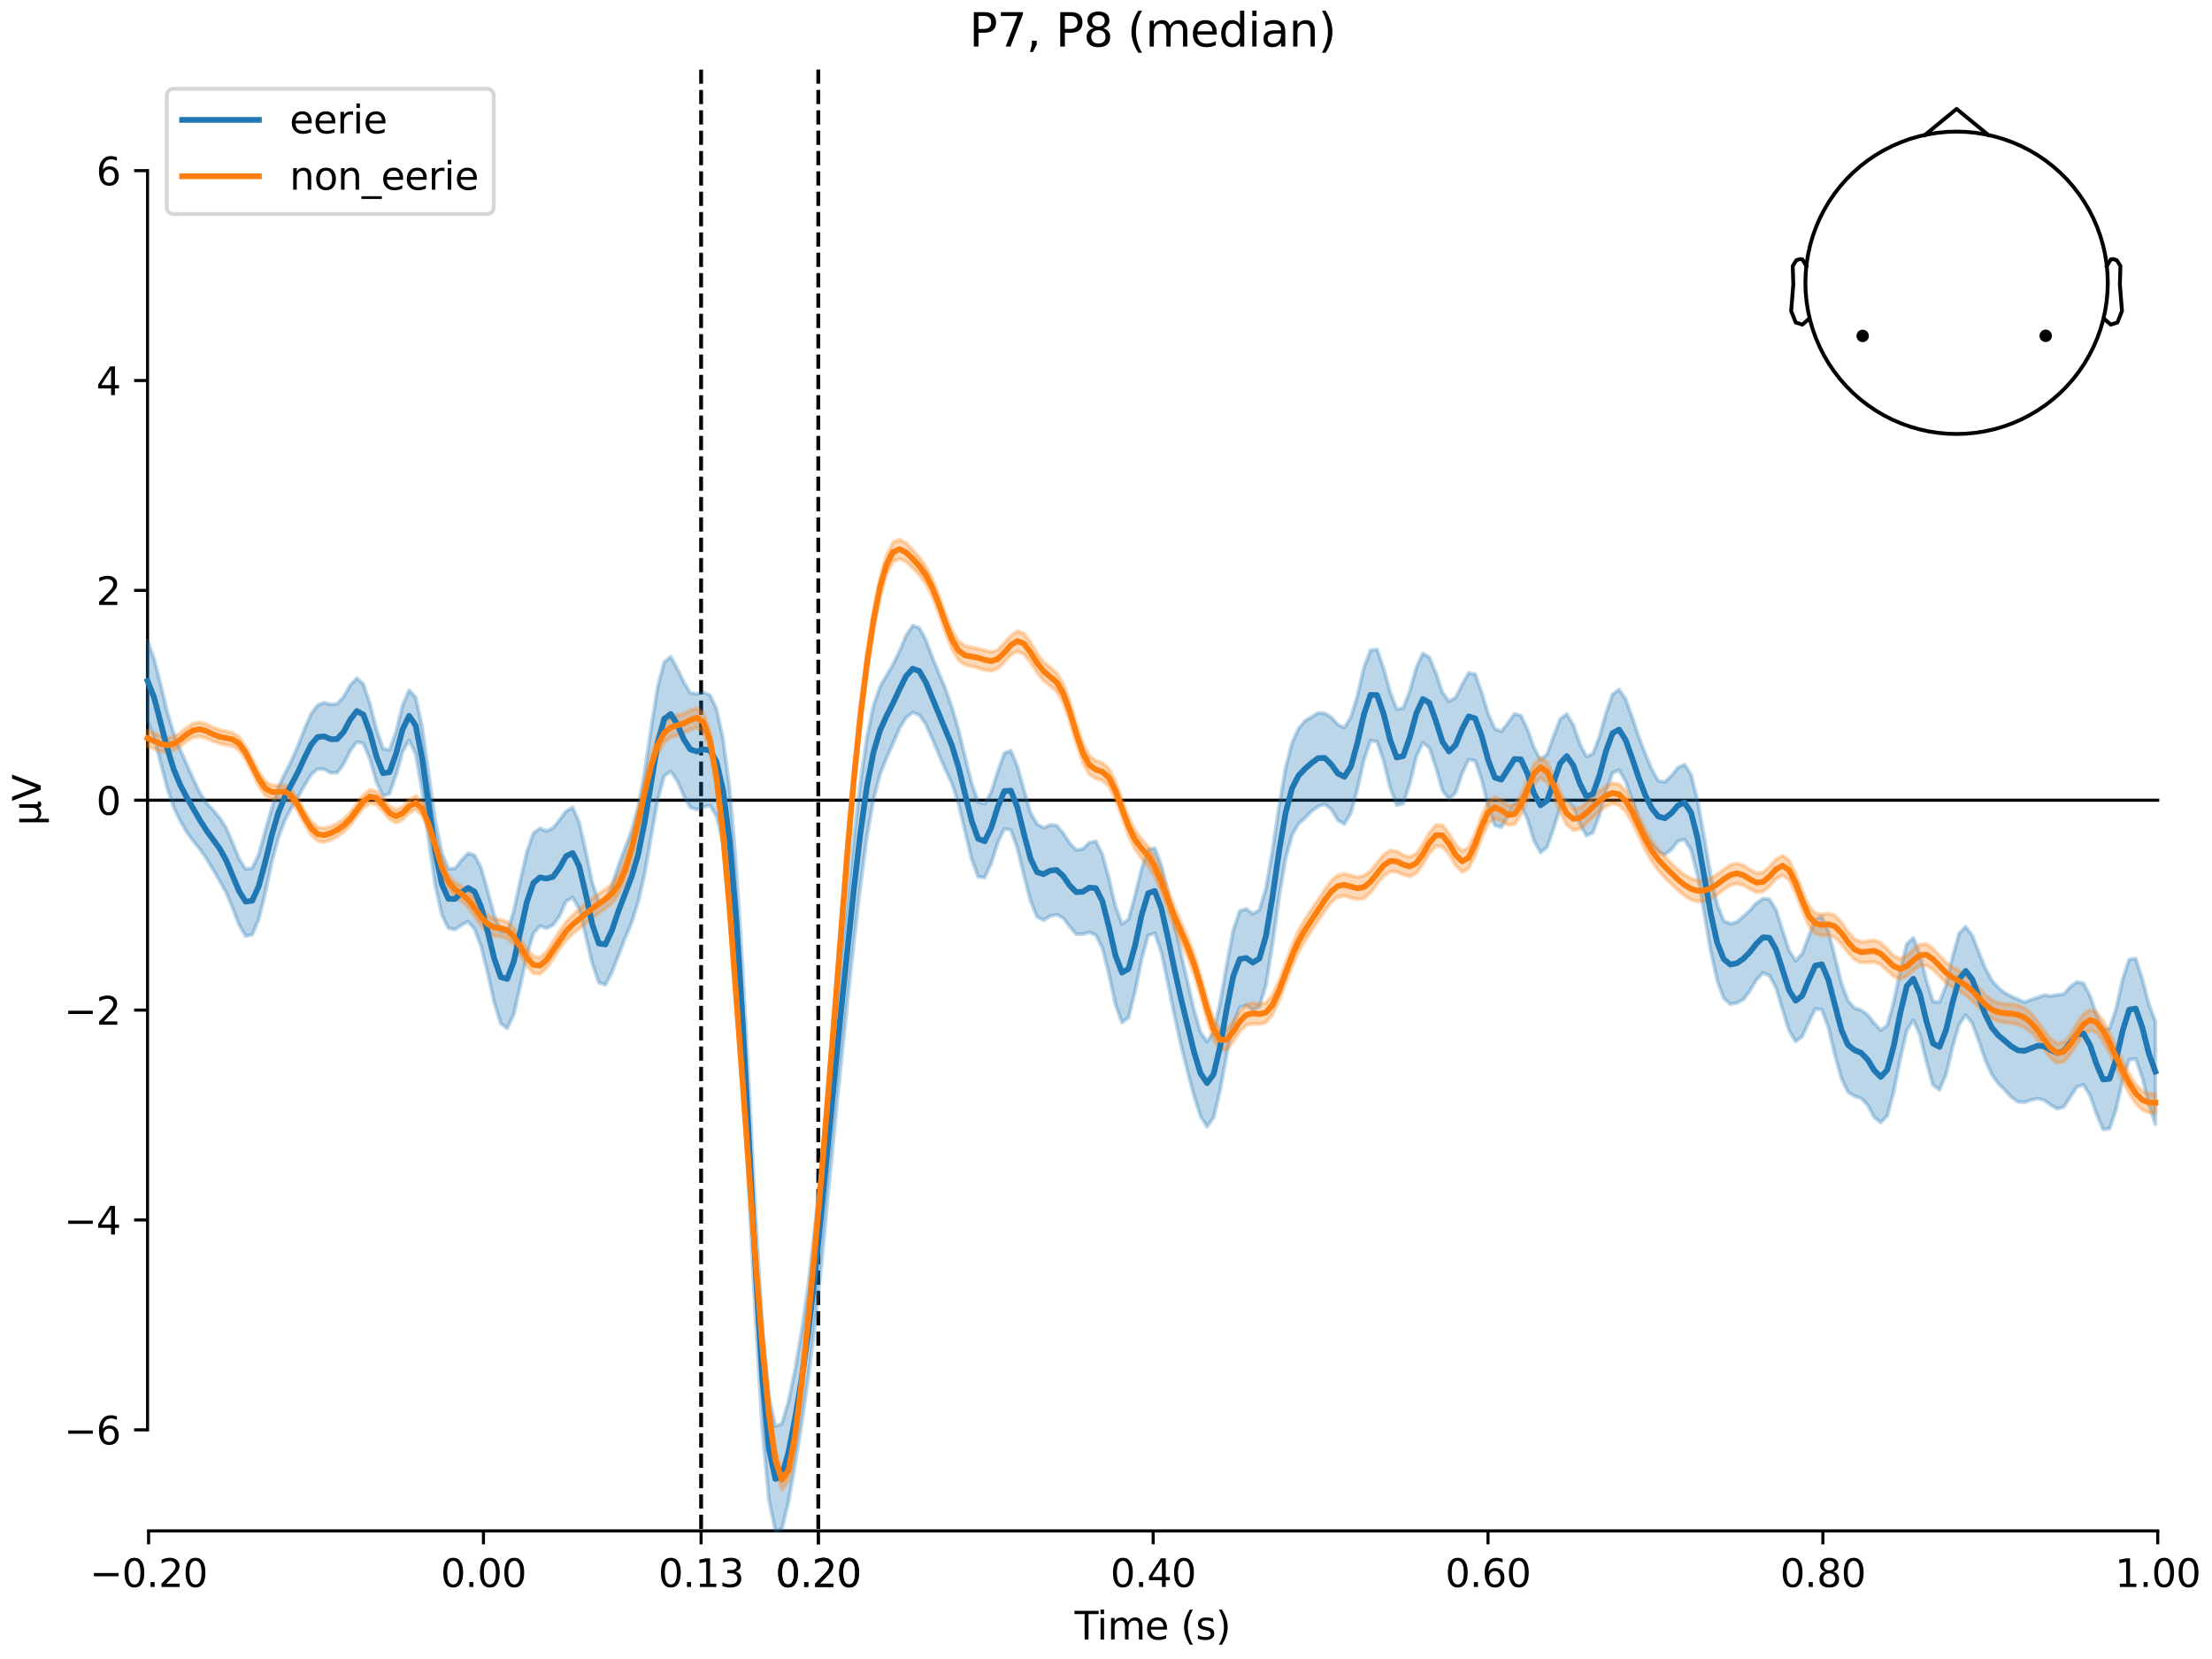 <?xml version="1.0" encoding="utf-8" standalone="no"?>
<!DOCTYPE svg PUBLIC "-//W3C//DTD SVG 1.1//EN"
  "http://www.w3.org/Graphics/SVG/1.1/DTD/svg11.dtd">
<svg xmlns:xlink="http://www.w3.org/1999/xlink" width="576pt" height="432pt" viewBox="0 0 576 432" xmlns="http://www.w3.org/2000/svg" version="1.1">
 <defs>
  <style type="text/css">*{stroke-linejoin: round; stroke-linecap: butt}</style>
 </defs>
 <g id="figure_1">
  <g id="patch_1">
   <path d="M 0 432 
L 576 432 
L 576 0 
L 0 0 
z
" style="fill: #ffffff"/>
  </g>
  <g id="axes_1">
   <g id="patch_2">
    <path d="M 38.421 398.644 
L 561.867 398.644 
L 561.867 18.118 
L 38.421 18.118 
L 38.421 398.644 
z
" style="fill: none; opacity: 0"/>
   </g>
   <g id="patch_3">
    <path d="M 38.421 372.324 
L 38.421 44.437 
" style="fill: none; stroke: #000000; stroke-width: 0.8; stroke-linejoin: miter; stroke-linecap: square"/>
   </g>
   <g id="LineCollection_1">
    <path d="M 182.566 18.118 
L 182.566 398.644 
" clip-path="url(#p220fd4a03f)" style="fill: none; stroke-dasharray: 3.7,1.6; stroke-dashoffset: 0; stroke: #000000"/>
    <path d="M 213.084 18.118 
L 213.084 398.644 
" clip-path="url(#p220fd4a03f)" style="fill: none; stroke-dasharray: 3.7,1.6; stroke-dashoffset: 0; stroke: #000000"/>
   </g>
   <g id="matplotlib.axis_1">
    <g id="xtick_1">
     <g id="line2d_1">
      <defs>
       <path id="m9df2e87ecf" d="M 0 0 
L 0 3.5 
" style="stroke: #000000; stroke-width: 0.8"/>
      </defs>
      <g>
       <use xlink:href="#m9df2e87ecf" x="38.693" y="398.644" style="stroke: #000000; stroke-width: 0.8"/>
      </g>
     </g>
     <g id="text_1">
      <!-- −0.20 -->
      <g transform="translate(23.37 413.242) scale(0.1 -0.1)">
       <defs>
        <path id="DejaVuSans-2212" d="M 678 2272 
L 4684 2272 
L 4684 1741 
L 678 1741 
L 678 2272 
z
" transform="scale(0.016)"/>
        <path id="DejaVuSans-30" d="M 2034 4250 
Q 1547 4250 1301 3770 
Q 1056 3291 1056 2328 
Q 1056 1369 1301 889 
Q 1547 409 2034 409 
Q 2525 409 2770 889 
Q 3016 1369 3016 2328 
Q 3016 3291 2770 3770 
Q 2525 4250 2034 4250 
z
M 2034 4750 
Q 2819 4750 3233 4129 
Q 3647 3509 3647 2328 
Q 3647 1150 3233 529 
Q 2819 -91 2034 -91 
Q 1250 -91 836 529 
Q 422 1150 422 2328 
Q 422 3509 836 4129 
Q 1250 4750 2034 4750 
z
" transform="scale(0.016)"/>
        <path id="DejaVuSans-2e" d="M 684 794 
L 1344 794 
L 1344 0 
L 684 0 
L 684 794 
z
" transform="scale(0.016)"/>
        <path id="DejaVuSans-32" d="M 1228 531 
L 3431 531 
L 3431 0 
L 469 0 
L 469 531 
Q 828 903 1448 1529 
Q 2069 2156 2228 2338 
Q 2531 2678 2651 2914 
Q 2772 3150 2772 3378 
Q 2772 3750 2511 3984 
Q 2250 4219 1831 4219 
Q 1534 4219 1204 4116 
Q 875 4013 500 3803 
L 500 4441 
Q 881 4594 1212 4672 
Q 1544 4750 1819 4750 
Q 2544 4750 2975 4387 
Q 3406 4025 3406 3419 
Q 3406 3131 3298 2873 
Q 3191 2616 2906 2266 
Q 2828 2175 2409 1742 
Q 1991 1309 1228 531 
z
" transform="scale(0.016)"/>
       </defs>
       <use xlink:href="#DejaVuSans-2212"/>
       <use xlink:href="#DejaVuSans-30" transform="translate(83.789 0)"/>
       <use xlink:href="#DejaVuSans-2e" transform="translate(147.412 0)"/>
       <use xlink:href="#DejaVuSans-32" transform="translate(179.199 0)"/>
       <use xlink:href="#DejaVuSans-30" transform="translate(242.822 0)"/>
      </g>
     </g>
    </g>
    <g id="xtick_2">
     <g id="line2d_2">
      <g>
       <use xlink:href="#m9df2e87ecf" x="125.889" y="398.644" style="stroke: #000000; stroke-width: 0.8"/>
      </g>
     </g>
     <g id="text_2">
      <!-- 0.00 -->
      <g transform="translate(114.756 413.242) scale(0.1 -0.1)">
       <use xlink:href="#DejaVuSans-30"/>
       <use xlink:href="#DejaVuSans-2e" transform="translate(63.623 0)"/>
       <use xlink:href="#DejaVuSans-30" transform="translate(95.41 0)"/>
       <use xlink:href="#DejaVuSans-30" transform="translate(159.033 0)"/>
      </g>
     </g>
    </g>
    <g id="xtick_3">
     <g id="line2d_3">
      <g>
       <use xlink:href="#m9df2e87ecf" x="182.566" y="398.644" style="stroke: #000000; stroke-width: 0.8"/>
      </g>
     </g>
     <g id="text_3">
      <!-- 0.13 -->
      <g transform="translate(171.433 413.242) scale(0.1 -0.1)">
       <defs>
        <path id="DejaVuSans-31" d="M 794 531 
L 1825 531 
L 1825 4091 
L 703 3866 
L 703 4441 
L 1819 4666 
L 2450 4666 
L 2450 531 
L 3481 531 
L 3481 0 
L 794 0 
L 794 531 
z
" transform="scale(0.016)"/>
        <path id="DejaVuSans-33" d="M 2597 2516 
Q 3050 2419 3304 2112 
Q 3559 1806 3559 1356 
Q 3559 666 3084 287 
Q 2609 -91 1734 -91 
Q 1441 -91 1130 -33 
Q 819 25 488 141 
L 488 750 
Q 750 597 1062 519 
Q 1375 441 1716 441 
Q 2309 441 2620 675 
Q 2931 909 2931 1356 
Q 2931 1769 2642 2001 
Q 2353 2234 1838 2234 
L 1294 2234 
L 1294 2753 
L 1863 2753 
Q 2328 2753 2575 2939 
Q 2822 3125 2822 3475 
Q 2822 3834 2567 4026 
Q 2313 4219 1838 4219 
Q 1578 4219 1281 4162 
Q 984 4106 628 3988 
L 628 4550 
Q 988 4650 1302 4700 
Q 1616 4750 1894 4750 
Q 2613 4750 3031 4423 
Q 3450 4097 3450 3541 
Q 3450 3153 3228 2886 
Q 3006 2619 2597 2516 
z
" transform="scale(0.016)"/>
       </defs>
       <use xlink:href="#DejaVuSans-30"/>
       <use xlink:href="#DejaVuSans-2e" transform="translate(63.623 0)"/>
       <use xlink:href="#DejaVuSans-31" transform="translate(95.41 0)"/>
       <use xlink:href="#DejaVuSans-33" transform="translate(159.033 0)"/>
      </g>
     </g>
    </g>
    <g id="xtick_4">
     <g id="line2d_4">
      <g>
       <use xlink:href="#m9df2e87ecf" x="213.084" y="398.644" style="stroke: #000000; stroke-width: 0.8"/>
      </g>
     </g>
     <g id="text_4">
      <!-- 0.20 -->
      <g transform="translate(201.952 413.242) scale(0.1 -0.1)">
       <use xlink:href="#DejaVuSans-30"/>
       <use xlink:href="#DejaVuSans-2e" transform="translate(63.623 0)"/>
       <use xlink:href="#DejaVuSans-32" transform="translate(95.41 0)"/>
       <use xlink:href="#DejaVuSans-30" transform="translate(159.033 0)"/>
      </g>
     </g>
    </g>
    <g id="xtick_5">
     <g id="line2d_5">
      <g>
       <use xlink:href="#m9df2e87ecf" x="213.084" y="398.644" style="stroke: #000000; stroke-width: 0.8"/>
      </g>
     </g>
     <g id="text_5">
      <!-- 0.20 -->
      <g transform="translate(201.952 413.242) scale(0.1 -0.1)">
       <use xlink:href="#DejaVuSans-30"/>
       <use xlink:href="#DejaVuSans-2e" transform="translate(63.623 0)"/>
       <use xlink:href="#DejaVuSans-32" transform="translate(95.41 0)"/>
       <use xlink:href="#DejaVuSans-30" transform="translate(159.033 0)"/>
      </g>
     </g>
    </g>
    <g id="xtick_6">
     <g id="line2d_6">
      <g>
       <use xlink:href="#m9df2e87ecf" x="300.28" y="398.644" style="stroke: #000000; stroke-width: 0.8"/>
      </g>
     </g>
     <g id="text_6">
      <!-- 0.40 -->
      <g transform="translate(289.147 413.242) scale(0.1 -0.1)">
       <defs>
        <path id="DejaVuSans-34" d="M 2419 4116 
L 825 1625 
L 2419 1625 
L 2419 4116 
z
M 2253 4666 
L 3047 4666 
L 3047 1625 
L 3713 1625 
L 3713 1100 
L 3047 1100 
L 3047 0 
L 2419 0 
L 2419 1100 
L 313 1100 
L 313 1709 
L 2253 4666 
z
" transform="scale(0.016)"/>
       </defs>
       <use xlink:href="#DejaVuSans-30"/>
       <use xlink:href="#DejaVuSans-2e" transform="translate(63.623 0)"/>
       <use xlink:href="#DejaVuSans-34" transform="translate(95.41 0)"/>
       <use xlink:href="#DejaVuSans-30" transform="translate(159.033 0)"/>
      </g>
     </g>
    </g>
    <g id="xtick_7">
     <g id="line2d_7">
      <g>
       <use xlink:href="#m9df2e87ecf" x="387.476" y="398.644" style="stroke: #000000; stroke-width: 0.8"/>
      </g>
     </g>
     <g id="text_7">
      <!-- 0.60 -->
      <g transform="translate(376.343 413.242) scale(0.1 -0.1)">
       <defs>
        <path id="DejaVuSans-36" d="M 2113 2584 
Q 1688 2584 1439 2293 
Q 1191 2003 1191 1497 
Q 1191 994 1439 701 
Q 1688 409 2113 409 
Q 2538 409 2786 701 
Q 3034 994 3034 1497 
Q 3034 2003 2786 2293 
Q 2538 2584 2113 2584 
z
M 3366 4563 
L 3366 3988 
Q 3128 4100 2886 4159 
Q 2644 4219 2406 4219 
Q 1781 4219 1451 3797 
Q 1122 3375 1075 2522 
Q 1259 2794 1537 2939 
Q 1816 3084 2150 3084 
Q 2853 3084 3261 2657 
Q 3669 2231 3669 1497 
Q 3669 778 3244 343 
Q 2819 -91 2113 -91 
Q 1303 -91 875 529 
Q 447 1150 447 2328 
Q 447 3434 972 4092 
Q 1497 4750 2381 4750 
Q 2619 4750 2861 4703 
Q 3103 4656 3366 4563 
z
" transform="scale(0.016)"/>
       </defs>
       <use xlink:href="#DejaVuSans-30"/>
       <use xlink:href="#DejaVuSans-2e" transform="translate(63.623 0)"/>
       <use xlink:href="#DejaVuSans-36" transform="translate(95.41 0)"/>
       <use xlink:href="#DejaVuSans-30" transform="translate(159.033 0)"/>
      </g>
     </g>
    </g>
    <g id="xtick_8">
     <g id="line2d_8">
      <g>
       <use xlink:href="#m9df2e87ecf" x="474.671" y="398.644" style="stroke: #000000; stroke-width: 0.8"/>
      </g>
     </g>
     <g id="text_8">
      <!-- 0.80 -->
      <g transform="translate(463.538 413.242) scale(0.1 -0.1)">
       <defs>
        <path id="DejaVuSans-38" d="M 2034 2216 
Q 1584 2216 1326 1975 
Q 1069 1734 1069 1313 
Q 1069 891 1326 650 
Q 1584 409 2034 409 
Q 2484 409 2743 651 
Q 3003 894 3003 1313 
Q 3003 1734 2745 1975 
Q 2488 2216 2034 2216 
z
M 1403 2484 
Q 997 2584 770 2862 
Q 544 3141 544 3541 
Q 544 4100 942 4425 
Q 1341 4750 2034 4750 
Q 2731 4750 3128 4425 
Q 3525 4100 3525 3541 
Q 3525 3141 3298 2862 
Q 3072 2584 2669 2484 
Q 3125 2378 3379 2068 
Q 3634 1759 3634 1313 
Q 3634 634 3220 271 
Q 2806 -91 2034 -91 
Q 1263 -91 848 271 
Q 434 634 434 1313 
Q 434 1759 690 2068 
Q 947 2378 1403 2484 
z
M 1172 3481 
Q 1172 3119 1398 2916 
Q 1625 2713 2034 2713 
Q 2441 2713 2670 2916 
Q 2900 3119 2900 3481 
Q 2900 3844 2670 4047 
Q 2441 4250 2034 4250 
Q 1625 4250 1398 4047 
Q 1172 3844 1172 3481 
z
" transform="scale(0.016)"/>
       </defs>
       <use xlink:href="#DejaVuSans-30"/>
       <use xlink:href="#DejaVuSans-2e" transform="translate(63.623 0)"/>
       <use xlink:href="#DejaVuSans-38" transform="translate(95.41 0)"/>
       <use xlink:href="#DejaVuSans-30" transform="translate(159.033 0)"/>
      </g>
     </g>
    </g>
    <g id="xtick_9">
     <g id="line2d_9">
      <g>
       <use xlink:href="#m9df2e87ecf" x="561.867" y="398.644" style="stroke: #000000; stroke-width: 0.8"/>
      </g>
     </g>
     <g id="text_9">
      <!-- 1.00 -->
      <g transform="translate(550.734 413.242) scale(0.1 -0.1)">
       <use xlink:href="#DejaVuSans-31"/>
       <use xlink:href="#DejaVuSans-2e" transform="translate(63.623 0)"/>
       <use xlink:href="#DejaVuSans-30" transform="translate(95.41 0)"/>
       <use xlink:href="#DejaVuSans-30" transform="translate(159.033 0)"/>
      </g>
     </g>
    </g>
    <g id="text_10">
     <!-- Time (s) -->
     <g transform="translate(279.815 426.92) scale(0.1 -0.1)">
      <defs>
       <path id="DejaVuSans-54" d="M -19 4666 
L 3928 4666 
L 3928 4134 
L 2272 4134 
L 2272 0 
L 1638 0 
L 1638 4134 
L -19 4134 
L -19 4666 
z
" transform="scale(0.016)"/>
       <path id="DejaVuSans-69" d="M 603 3500 
L 1178 3500 
L 1178 0 
L 603 0 
L 603 3500 
z
M 603 4863 
L 1178 4863 
L 1178 4134 
L 603 4134 
L 603 4863 
z
" transform="scale(0.016)"/>
       <path id="DejaVuSans-6d" d="M 3328 2828 
Q 3544 3216 3844 3400 
Q 4144 3584 4550 3584 
Q 5097 3584 5394 3201 
Q 5691 2819 5691 2113 
L 5691 0 
L 5113 0 
L 5113 2094 
Q 5113 2597 4934 2840 
Q 4756 3084 4391 3084 
Q 3944 3084 3684 2787 
Q 3425 2491 3425 1978 
L 3425 0 
L 2847 0 
L 2847 2094 
Q 2847 2600 2669 2842 
Q 2491 3084 2119 3084 
Q 1678 3084 1418 2786 
Q 1159 2488 1159 1978 
L 1159 0 
L 581 0 
L 581 3500 
L 1159 3500 
L 1159 2956 
Q 1356 3278 1631 3431 
Q 1906 3584 2284 3584 
Q 2666 3584 2933 3390 
Q 3200 3197 3328 2828 
z
" transform="scale(0.016)"/>
       <path id="DejaVuSans-65" d="M 3597 1894 
L 3597 1613 
L 953 1613 
Q 991 1019 1311 708 
Q 1631 397 2203 397 
Q 2534 397 2845 478 
Q 3156 559 3463 722 
L 3463 178 
Q 3153 47 2828 -22 
Q 2503 -91 2169 -91 
Q 1331 -91 842 396 
Q 353 884 353 1716 
Q 353 2575 817 3079 
Q 1281 3584 2069 3584 
Q 2775 3584 3186 3129 
Q 3597 2675 3597 1894 
z
M 3022 2063 
Q 3016 2534 2758 2815 
Q 2500 3097 2075 3097 
Q 1594 3097 1305 2825 
Q 1016 2553 972 2059 
L 3022 2063 
z
" transform="scale(0.016)"/>
       <path id="DejaVuSans-20" transform="scale(0.016)"/>
       <path id="DejaVuSans-28" d="M 1984 4856 
Q 1566 4138 1362 3434 
Q 1159 2731 1159 2009 
Q 1159 1288 1364 580 
Q 1569 -128 1984 -844 
L 1484 -844 
Q 1016 -109 783 600 
Q 550 1309 550 2009 
Q 550 2706 781 3412 
Q 1013 4119 1484 4856 
L 1984 4856 
z
" transform="scale(0.016)"/>
       <path id="DejaVuSans-73" d="M 2834 3397 
L 2834 2853 
Q 2591 2978 2328 3040 
Q 2066 3103 1784 3103 
Q 1356 3103 1142 2972 
Q 928 2841 928 2578 
Q 928 2378 1081 2264 
Q 1234 2150 1697 2047 
L 1894 2003 
Q 2506 1872 2764 1633 
Q 3022 1394 3022 966 
Q 3022 478 2636 193 
Q 2250 -91 1575 -91 
Q 1294 -91 989 -36 
Q 684 19 347 128 
L 347 722 
Q 666 556 975 473 
Q 1284 391 1588 391 
Q 1994 391 2212 530 
Q 2431 669 2431 922 
Q 2431 1156 2273 1281 
Q 2116 1406 1581 1522 
L 1381 1569 
Q 847 1681 609 1914 
Q 372 2147 372 2553 
Q 372 3047 722 3315 
Q 1072 3584 1716 3584 
Q 2034 3584 2315 3537 
Q 2597 3491 2834 3397 
z
" transform="scale(0.016)"/>
       <path id="DejaVuSans-29" d="M 513 4856 
L 1013 4856 
Q 1481 4119 1714 3412 
Q 1947 2706 1947 2009 
Q 1947 1309 1714 600 
Q 1481 -109 1013 -844 
L 513 -844 
Q 928 -128 1133 580 
Q 1338 1288 1338 2009 
Q 1338 2731 1133 3434 
Q 928 4138 513 4856 
z
" transform="scale(0.016)"/>
      </defs>
      <use xlink:href="#DejaVuSans-54"/>
      <use xlink:href="#DejaVuSans-69" transform="translate(57.959 0)"/>
      <use xlink:href="#DejaVuSans-6d" transform="translate(85.742 0)"/>
      <use xlink:href="#DejaVuSans-65" transform="translate(183.154 0)"/>
      <use xlink:href="#DejaVuSans-20" transform="translate(244.678 0)"/>
      <use xlink:href="#DejaVuSans-28" transform="translate(276.465 0)"/>
      <use xlink:href="#DejaVuSans-73" transform="translate(315.479 0)"/>
      <use xlink:href="#DejaVuSans-29" transform="translate(367.578 0)"/>
     </g>
    </g>
   </g>
   <g id="matplotlib.axis_2">
    <g id="ytick_1">
     <g id="line2d_10">
      <defs>
       <path id="m753acc1bfd" d="M 0 0 
L -3.5 0 
" style="stroke: #000000; stroke-width: 0.8"/>
      </defs>
      <g>
       <use xlink:href="#m753acc1bfd" x="38.421" y="372.324" style="stroke: #000000; stroke-width: 0.8"/>
      </g>
     </g>
     <g id="text_11">
      <!-- −6 -->
      <g transform="translate(16.678 376.124) scale(0.1 -0.1)">
       <use xlink:href="#DejaVuSans-2212"/>
       <use xlink:href="#DejaVuSans-36" transform="translate(83.789 0)"/>
      </g>
     </g>
    </g>
    <g id="ytick_2">
     <g id="line2d_11">
      <g>
       <use xlink:href="#m753acc1bfd" x="38.421" y="317.677" style="stroke: #000000; stroke-width: 0.8"/>
      </g>
     </g>
     <g id="text_12">
      <!-- −4 -->
      <g transform="translate(16.678 321.476) scale(0.1 -0.1)">
       <use xlink:href="#DejaVuSans-2212"/>
       <use xlink:href="#DejaVuSans-34" transform="translate(83.789 0)"/>
      </g>
     </g>
    </g>
    <g id="ytick_3">
     <g id="line2d_12">
      <g>
       <use xlink:href="#m753acc1bfd" x="38.421" y="263.029" style="stroke: #000000; stroke-width: 0.8"/>
      </g>
     </g>
     <g id="text_13">
      <!-- −2 -->
      <g transform="translate(16.678 266.828) scale(0.1 -0.1)">
       <use xlink:href="#DejaVuSans-2212"/>
       <use xlink:href="#DejaVuSans-32" transform="translate(83.789 0)"/>
      </g>
     </g>
    </g>
    <g id="ytick_4">
     <g id="line2d_13">
      <g>
       <use xlink:href="#m753acc1bfd" x="38.421" y="208.381" style="stroke: #000000; stroke-width: 0.8"/>
      </g>
     </g>
     <g id="text_14">
      <!-- 0 -->
      <g transform="translate(25.058 212.18) scale(0.1 -0.1)">
       <use xlink:href="#DejaVuSans-30"/>
      </g>
     </g>
    </g>
    <g id="ytick_5">
     <g id="line2d_14">
      <g>
       <use xlink:href="#m753acc1bfd" x="38.421" y="153.733" style="stroke: #000000; stroke-width: 0.8"/>
      </g>
     </g>
     <g id="text_15">
      <!-- 2 -->
      <g transform="translate(25.058 157.532) scale(0.1 -0.1)">
       <use xlink:href="#DejaVuSans-32"/>
      </g>
     </g>
    </g>
    <g id="ytick_6">
     <g id="line2d_15">
      <g>
       <use xlink:href="#m753acc1bfd" x="38.421" y="99.085" style="stroke: #000000; stroke-width: 0.8"/>
      </g>
     </g>
     <g id="text_16">
      <!-- 4 -->
      <g transform="translate(25.058 102.884) scale(0.1 -0.1)">
       <use xlink:href="#DejaVuSans-34"/>
      </g>
     </g>
    </g>
    <g id="ytick_7">
     <g id="line2d_16">
      <g>
       <use xlink:href="#m753acc1bfd" x="38.421" y="44.437" style="stroke: #000000; stroke-width: 0.8"/>
      </g>
     </g>
     <g id="text_17">
      <!-- 6 -->
      <g transform="translate(25.058 48.237) scale(0.1 -0.1)">
       <use xlink:href="#DejaVuSans-36"/>
      </g>
     </g>
    </g>
    <g id="text_18">
     <!-- µV -->
     <g transform="translate(10.599 214.982) rotate(-90) scale(0.1 -0.1)">
      <defs>
       <path id="DejaVuSans-b5" d="M 544 -1331 
L 544 3500 
L 1119 3500 
L 1119 1325 
Q 1119 872 1334 640 
Q 1550 409 1972 409 
Q 2434 409 2667 671 
Q 2900 934 2900 1459 
L 2900 3500 
L 3475 3500 
L 3475 806 
Q 3475 619 3529 530 
Q 3584 441 3700 441 
Q 3728 441 3778 458 
Q 3828 475 3916 513 
L 3916 50 
Q 3788 -22 3673 -56 
Q 3559 -91 3450 -91 
Q 3234 -91 3106 31 
Q 2978 153 2931 403 
Q 2775 156 2548 32 
Q 2322 -91 2016 -91 
Q 1697 -91 1473 31 
Q 1250 153 1119 397 
L 1119 -1331 
L 544 -1331 
z
" transform="scale(0.016)"/>
       <path id="DejaVuSans-56" d="M 1831 0 
L 50 4666 
L 709 4666 
L 2188 738 
L 3669 4666 
L 4325 4666 
L 2547 0 
L 1831 0 
z
" transform="scale(0.016)"/>
      </defs>
      <use xlink:href="#DejaVuSans-b5"/>
      <use xlink:href="#DejaVuSans-56" transform="translate(63.623 0)"/>
     </g>
    </g>
   </g>
   <g id="patch_4">
    <path d="M 38.693 398.644 
L 561.867 398.644 
" style="fill: none; stroke: #000000; stroke-width: 0.8; stroke-linejoin: miter; stroke-linecap: square"/>
   </g>
   <g id="patch_5">
    <path d="M 38.421 208.381 
L 561.867 208.381 
" style="fill: none; stroke: #000000; stroke-width: 0.8; stroke-linejoin: miter; stroke-linecap: square"/>
   </g>
   <g id="text_19">
    <!-- P7, P8 (median) -->
    <g transform="translate(252.379 12.118) scale(0.12 -0.12)">
     <defs>
      <path id="DejaVuSans-50" d="M 1259 4147 
L 1259 2394 
L 2053 2394 
Q 2494 2394 2734 2622 
Q 2975 2850 2975 3272 
Q 2975 3691 2734 3919 
Q 2494 4147 2053 4147 
L 1259 4147 
z
M 628 4666 
L 2053 4666 
Q 2838 4666 3239 4311 
Q 3641 3956 3641 3272 
Q 3641 2581 3239 2228 
Q 2838 1875 2053 1875 
L 1259 1875 
L 1259 0 
L 628 0 
L 628 4666 
z
" transform="scale(0.016)"/>
      <path id="DejaVuSans-37" d="M 525 4666 
L 3525 4666 
L 3525 4397 
L 1831 0 
L 1172 0 
L 2766 4134 
L 525 4134 
L 525 4666 
z
" transform="scale(0.016)"/>
      <path id="DejaVuSans-2c" d="M 750 794 
L 1409 794 
L 1409 256 
L 897 -744 
L 494 -744 
L 750 256 
L 750 794 
z
" transform="scale(0.016)"/>
      <path id="DejaVuSans-64" d="M 2906 2969 
L 2906 4863 
L 3481 4863 
L 3481 0 
L 2906 0 
L 2906 525 
Q 2725 213 2448 61 
Q 2172 -91 1784 -91 
Q 1150 -91 751 415 
Q 353 922 353 1747 
Q 353 2572 751 3078 
Q 1150 3584 1784 3584 
Q 2172 3584 2448 3432 
Q 2725 3281 2906 2969 
z
M 947 1747 
Q 947 1113 1208 752 
Q 1469 391 1925 391 
Q 2381 391 2643 752 
Q 2906 1113 2906 1747 
Q 2906 2381 2643 2742 
Q 2381 3103 1925 3103 
Q 1469 3103 1208 2742 
Q 947 2381 947 1747 
z
" transform="scale(0.016)"/>
      <path id="DejaVuSans-61" d="M 2194 1759 
Q 1497 1759 1228 1600 
Q 959 1441 959 1056 
Q 959 750 1161 570 
Q 1363 391 1709 391 
Q 2188 391 2477 730 
Q 2766 1069 2766 1631 
L 2766 1759 
L 2194 1759 
z
M 3341 1997 
L 3341 0 
L 2766 0 
L 2766 531 
Q 2569 213 2275 61 
Q 1981 -91 1556 -91 
Q 1019 -91 701 211 
Q 384 513 384 1019 
Q 384 1609 779 1909 
Q 1175 2209 1959 2209 
L 2766 2209 
L 2766 2266 
Q 2766 2663 2505 2880 
Q 2244 3097 1772 3097 
Q 1472 3097 1187 3025 
Q 903 2953 641 2809 
L 641 3341 
Q 956 3463 1253 3523 
Q 1550 3584 1831 3584 
Q 2591 3584 2966 3190 
Q 3341 2797 3341 1997 
z
" transform="scale(0.016)"/>
      <path id="DejaVuSans-6e" d="M 3513 2113 
L 3513 0 
L 2938 0 
L 2938 2094 
Q 2938 2591 2744 2837 
Q 2550 3084 2163 3084 
Q 1697 3084 1428 2787 
Q 1159 2491 1159 1978 
L 1159 0 
L 581 0 
L 581 3500 
L 1159 3500 
L 1159 2956 
Q 1366 3272 1645 3428 
Q 1925 3584 2291 3584 
Q 2894 3584 3203 3211 
Q 3513 2838 3513 2113 
z
" transform="scale(0.016)"/>
     </defs>
     <use xlink:href="#DejaVuSans-50"/>
     <use xlink:href="#DejaVuSans-37" transform="translate(60.303 0)"/>
     <use xlink:href="#DejaVuSans-2c" transform="translate(123.926 0)"/>
     <use xlink:href="#DejaVuSans-20" transform="translate(155.713 0)"/>
     <use xlink:href="#DejaVuSans-50" transform="translate(187.5 0)"/>
     <use xlink:href="#DejaVuSans-38" transform="translate(247.803 0)"/>
     <use xlink:href="#DejaVuSans-20" transform="translate(311.426 0)"/>
     <use xlink:href="#DejaVuSans-28" transform="translate(343.213 0)"/>
     <use xlink:href="#DejaVuSans-6d" transform="translate(382.227 0)"/>
     <use xlink:href="#DejaVuSans-65" transform="translate(479.639 0)"/>
     <use xlink:href="#DejaVuSans-64" transform="translate(541.162 0)"/>
     <use xlink:href="#DejaVuSans-69" transform="translate(604.639 0)"/>
     <use xlink:href="#DejaVuSans-61" transform="translate(632.422 0)"/>
     <use xlink:href="#DejaVuSans-6e" transform="translate(693.701 0)"/>
     <use xlink:href="#DejaVuSans-29" transform="translate(757.08 0)"/>
    </g>
   </g>
   <g id="legend_1">
    <g id="patch_6">
     <path d="M 45.421 55.753 
L 126.563 55.753 
Q 128.563 55.753 128.563 53.753 
L 128.563 25.118 
Q 128.563 23.118 126.563 23.118 
L 45.421 23.118 
Q 43.421 23.118 43.421 25.118 
L 43.421 53.753 
Q 43.421 55.753 45.421 55.753 
z
" style="fill: #ffffff; opacity: 0.8; stroke: #cccccc; stroke-linejoin: miter"/>
    </g>
    <g id="line2d_17">
     <path d="M 47.421 31.217 
L 57.421 31.217 
L 67.421 31.217 
" style="fill: none; stroke: #1f77b4; stroke-width: 1.5; stroke-linecap: square"/>
    </g>
    <g id="text_20">
     <!-- eerie -->
     <g transform="translate(75.421 34.717) scale(0.1 -0.1)">
      <defs>
       <path id="DejaVuSans-72" d="M 2631 2963 
Q 2534 3019 2420 3045 
Q 2306 3072 2169 3072 
Q 1681 3072 1420 2755 
Q 1159 2438 1159 1844 
L 1159 0 
L 581 0 
L 581 3500 
L 1159 3500 
L 1159 2956 
Q 1341 3275 1631 3429 
Q 1922 3584 2338 3584 
Q 2397 3584 2469 3576 
Q 2541 3569 2628 3553 
L 2631 2963 
z
" transform="scale(0.016)"/>
      </defs>
      <use xlink:href="#DejaVuSans-65"/>
      <use xlink:href="#DejaVuSans-65" transform="translate(61.523 0)"/>
      <use xlink:href="#DejaVuSans-72" transform="translate(123.047 0)"/>
      <use xlink:href="#DejaVuSans-69" transform="translate(164.16 0)"/>
      <use xlink:href="#DejaVuSans-65" transform="translate(191.943 0)"/>
     </g>
    </g>
    <g id="line2d_18">
     <path d="M 47.421 45.895 
L 57.421 45.895 
L 67.421 45.895 
" style="fill: none; stroke: #ff7f0e; stroke-width: 1.5; stroke-linecap: square"/>
    </g>
    <g id="text_21">
     <!-- non_eerie -->
     <g transform="translate(75.421 49.395) scale(0.1 -0.1)">
      <defs>
       <path id="DejaVuSans-6f" d="M 1959 3097 
Q 1497 3097 1228 2736 
Q 959 2375 959 1747 
Q 959 1119 1226 758 
Q 1494 397 1959 397 
Q 2419 397 2687 759 
Q 2956 1122 2956 1747 
Q 2956 2369 2687 2733 
Q 2419 3097 1959 3097 
z
M 1959 3584 
Q 2709 3584 3137 3096 
Q 3566 2609 3566 1747 
Q 3566 888 3137 398 
Q 2709 -91 1959 -91 
Q 1206 -91 779 398 
Q 353 888 353 1747 
Q 353 2609 779 3096 
Q 1206 3584 1959 3584 
z
" transform="scale(0.016)"/>
       <path id="DejaVuSans-5f" d="M 3263 -1063 
L 3263 -1509 
L -63 -1509 
L -63 -1063 
L 3263 -1063 
z
" transform="scale(0.016)"/>
      </defs>
      <use xlink:href="#DejaVuSans-6e"/>
      <use xlink:href="#DejaVuSans-6f" transform="translate(63.379 0)"/>
      <use xlink:href="#DejaVuSans-6e" transform="translate(124.561 0)"/>
      <use xlink:href="#DejaVuSans-5f" transform="translate(187.939 0)"/>
      <use xlink:href="#DejaVuSans-65" transform="translate(237.939 0)"/>
      <use xlink:href="#DejaVuSans-65" transform="translate(299.463 0)"/>
      <use xlink:href="#DejaVuSans-72" transform="translate(360.986 0)"/>
      <use xlink:href="#DejaVuSans-69" transform="translate(402.1 0)"/>
      <use xlink:href="#DejaVuSans-65" transform="translate(429.883 0)"/>
     </g>
    </g>
   </g>
   <g id="FillBetweenPolyCollection_1">
    <defs>
     <path id="me22e370fec" d="M 38.421 -265.175 
L 38.421 -244.295 
L 40.124 -239.761 
L 41.827 -233.371 
L 43.53 -226.86 
L 45.233 -221.786 
L 46.936 -218.213 
L 48.639 -215.314 
L 50.342 -212.969 
L 52.045 -210.876 
L 53.748 -208.43 
L 55.451 -205.64 
L 57.154 -202.687 
L 58.857 -199.679 
L 60.56 -195.611 
L 62.263 -191.157 
L 63.966 -188.255 
L 65.669 -188.602 
L 67.372 -192.598 
L 69.075 -199.534 
L 70.778 -207.492 
L 72.481 -213.847 
L 74.184 -218.401 
L 75.887 -221.609 
L 77.59 -224.396 
L 79.294 -227.464 
L 80.997 -230.269 
L 82.7 -231.736 
L 84.403 -231.676 
L 86.106 -230.77 
L 87.809 -230.782 
L 89.512 -233.12 
L 91.215 -236.548 
L 92.918 -238.791 
L 94.621 -238.377 
L 96.324 -234.32 
L 98.027 -228.39 
L 99.73 -224.718 
L 101.433 -225.349 
L 103.136 -230.185 
L 104.839 -236.231 
L 106.542 -239.227 
L 108.245 -235.653 
L 109.948 -225.939 
L 111.651 -213.11 
L 113.354 -201.41 
L 115.057 -193.827 
L 116.76 -190.315 
L 118.463 -189.941 
L 120.166 -191.102 
L 121.87 -192.01 
L 123.573 -190.119 
L 125.276 -185.533 
L 126.979 -178.737 
L 128.682 -171.015 
L 130.385 -165.485 
L 132.088 -164.199 
L 133.791 -167.863 
L 135.494 -175.366 
L 137.197 -183.294 
L 138.9 -188.917 
L 140.603 -190.856 
L 142.306 -190.294 
L 144.009 -191.151 
L 145.712 -193.484 
L 147.415 -197.334 
L 149.118 -198.299 
L 150.821 -195.341 
L 152.524 -188.329 
L 154.227 -181.089 
L 155.93 -176.132 
L 157.633 -175.571 
L 159.336 -178.815 
L 161.039 -183.195 
L 162.742 -187.656 
L 164.446 -191.66 
L 166.149 -197.099 
L 167.852 -204.372 
L 169.555 -214.124 
L 171.258 -223.661 
L 172.961 -229.942 
L 174.664 -231.132 
L 176.367 -228.686 
L 178.07 -224.721 
L 179.773 -221.759 
L 181.476 -221.184 
L 183.179 -221.88 
L 184.882 -222.235 
L 186.585 -219.475 
L 188.288 -212.744 
L 189.991 -199.758 
L 191.694 -179.395 
L 193.397 -151.915 
L 195.1 -120.237 
L 196.803 -87.597 
L 198.506 -59.968 
L 200.209 -41.609 
L 201.912 -33.356 
L 203.615 -33.829 
L 205.318 -40.907 
L 207.022 -50.63 
L 208.725 -61.117 
L 210.428 -72.967 
L 212.131 -86.583 
L 213.834 -102.122 
L 215.537 -119.933 
L 217.24 -137.471 
L 218.943 -154.502 
L 220.646 -170.944 
L 222.349 -186.645 
L 224.052 -201.37 
L 225.755 -214.172 
L 227.458 -223.823 
L 229.161 -230.37 
L 230.864 -234.66 
L 232.567 -238.491 
L 234.27 -242.455 
L 235.973 -245.147 
L 237.676 -246.48 
L 239.379 -245.803 
L 241.082 -243.419 
L 242.785 -239.599 
L 244.488 -235.483 
L 246.191 -231.636 
L 247.894 -227.91 
L 249.598 -222.736 
L 251.301 -215.508 
L 253.004 -208.356 
L 254.707 -203.697 
L 256.41 -203.482 
L 258.113 -207.182 
L 259.816 -212.562 
L 261.519 -216.153 
L 263.222 -215.886 
L 264.925 -211.089 
L 266.628 -204.035 
L 268.331 -197.498 
L 270.034 -193.27 
L 271.737 -192.38 
L 273.44 -193.429 
L 275.143 -193.84 
L 276.846 -192.944 
L 278.549 -190.712 
L 280.252 -188.747 
L 281.955 -188.744 
L 283.658 -189.24 
L 285.361 -188.527 
L 287.064 -185.093 
L 288.767 -178.342 
L 290.47 -170.431 
L 292.174 -165.697 
L 293.877 -167.053 
L 295.58 -173.881 
L 297.283 -182.213 
L 298.986 -188.434 
L 300.689 -188.968 
L 302.392 -184.152 
L 304.095 -176.082 
L 305.798 -167.722 
L 307.501 -160.004 
L 309.204 -153.152 
L 310.907 -146.737 
L 312.61 -141.337 
L 314.313 -138.615 
L 316.016 -141.012 
L 317.719 -148.075 
L 319.422 -157.361 
L 321.125 -165.287 
L 322.828 -169.654 
L 324.531 -170.212 
L 326.234 -168.96 
L 327.937 -169.811 
L 329.64 -175.5 
L 331.343 -186.024 
L 333.046 -198.26 
L 334.75 -208.313 
L 336.453 -214.529 
L 338.156 -217.519 
L 339.859 -219.011 
L 341.562 -220.824 
L 343.265 -222.027 
L 344.968 -222.585 
L 346.671 -221.24 
L 348.374 -218.394 
L 350.077 -217.438 
L 351.78 -220.337 
L 353.483 -226.603 
L 355.186 -234.16 
L 356.889 -239.115 
L 358.592 -238.886 
L 360.295 -233.872 
L 361.998 -226.874 
L 363.701 -222.352 
L 365.404 -222.753 
L 367.107 -227.915 
L 368.81 -234.997 
L 370.513 -238.633 
L 372.216 -237.234 
L 373.919 -232.138 
L 375.622 -226.16 
L 377.326 -223.901 
L 379.029 -225.573 
L 380.732 -230.642 
L 382.435 -234.212 
L 384.138 -233.91 
L 385.841 -228.939 
L 387.544 -221.947 
L 389.247 -217.055 
L 390.95 -216.601 
L 392.653 -219.406 
L 394.356 -222.353 
L 396.059 -222.34 
L 397.762 -218.602 
L 399.465 -213.033 
L 401.168 -210.029 
L 402.871 -211.433 
L 404.574 -216.314 
L 406.277 -221.746 
L 407.98 -223.79 
L 409.683 -221.828 
L 411.386 -217.511 
L 413.089 -214.4 
L 414.792 -215.212 
L 416.495 -219.746 
L 418.198 -226.011 
L 419.902 -230.684 
L 421.605 -231.459 
L 423.308 -228.568 
L 425.011 -223.737 
L 426.714 -218.441 
L 428.417 -214.504 
L 430.12 -211.898 
L 431.823 -210.244 
L 433.526 -209.446 
L 435.229 -210.748 
L 436.932 -212.956 
L 438.635 -213.406 
L 440.338 -210.639 
L 442.041 -204.108 
L 443.744 -194.433 
L 445.447 -184.479 
L 447.15 -176.745 
L 448.853 -172.101 
L 450.556 -170.502 
L 452.259 -170.852 
L 453.962 -171.704 
L 455.665 -173.997 
L 457.368 -176.825 
L 459.071 -178.653 
L 460.774 -177.949 
L 462.478 -174.756 
L 464.181 -169.102 
L 465.884 -163.591 
L 467.587 -160.811 
L 469.29 -162.111 
L 470.993 -165.797 
L 472.696 -169.281 
L 474.399 -169.097 
L 476.102 -164.476 
L 477.805 -157.324 
L 479.508 -151.175 
L 481.211 -147.626 
L 482.914 -146.565 
L 484.617 -146.037 
L 486.32 -144.249 
L 488.023 -141.104 
L 489.726 -139.717 
L 491.429 -141.411 
L 493.132 -147.806 
L 494.835 -156.353 
L 496.538 -163.664 
L 498.241 -166.349 
L 499.944 -162.506 
L 501.647 -155.496 
L 503.35 -149.444 
L 505.054 -148.203 
L 506.757 -152.231 
L 508.46 -159.425 
L 510.163 -165.268 
L 511.866 -167.7 
L 513.569 -165.545 
L 515.272 -160.958 
L 516.975 -155.933 
L 518.678 -152.171 
L 520.381 -149.828 
L 522.084 -148.109 
L 523.787 -146.275 
L 525.49 -145.087 
L 527.193 -144.964 
L 528.896 -145.562 
L 530.599 -145.923 
L 532.302 -145.494 
L 534.005 -144.262 
L 535.708 -143.272 
L 537.411 -143.778 
L 539.114 -146.357 
L 540.817 -148.961 
L 542.52 -149.54 
L 544.223 -146.799 
L 545.926 -141.94 
L 547.63 -137.906 
L 549.333 -138.103 
L 551.036 -143.152 
L 552.739 -150.784 
L 554.442 -156.036 
L 556.145 -156.305 
L 557.848 -151.39 
L 559.551 -144.409 
L 561.254 -139.298 
L 561.254 -166.018 
L 561.254 -166.018 
L 559.551 -170.513 
L 557.848 -177.113 
L 556.145 -182.348 
L 554.442 -182.185 
L 552.739 -176.933 
L 551.036 -169.357 
L 549.333 -164.238 
L 547.63 -163.956 
L 545.926 -167.814 
L 544.223 -172.699 
L 542.52 -175.969 
L 540.817 -176.266 
L 539.114 -175.036 
L 537.411 -173.143 
L 535.708 -172.932 
L 534.005 -172.609 
L 532.302 -172.886 
L 530.599 -172.212 
L 528.896 -171.687 
L 527.193 -171.028 
L 525.49 -171.73 
L 523.787 -172.544 
L 522.084 -173.418 
L 520.381 -174.779 
L 518.678 -176.702 
L 516.975 -179.871 
L 515.272 -184.033 
L 513.569 -188.441 
L 511.866 -190.693 
L 510.163 -188.951 
L 508.46 -182.899 
L 506.757 -175.413 
L 505.054 -171.037 
L 503.35 -171.183 
L 501.647 -176.621 
L 499.944 -183.458 
L 498.241 -187.777 
L 496.538 -186.2 
L 494.835 -179.354 
L 493.132 -171.049 
L 491.429 -164.99 
L 489.726 -163.711 
L 488.023 -165.618 
L 486.32 -167.708 
L 484.617 -168.983 
L 482.914 -169.497 
L 481.211 -171.445 
L 479.508 -175.956 
L 477.805 -182.833 
L 476.102 -189.607 
L 474.399 -193.401 
L 472.696 -192.574 
L 470.993 -188.183 
L 469.29 -183.698 
L 467.587 -181.82 
L 465.884 -184.495 
L 464.181 -189.698 
L 462.478 -195.068 
L 460.774 -197.83 
L 459.071 -197.986 
L 457.368 -196.81 
L 455.665 -194.925 
L 453.962 -193.358 
L 452.259 -191.898 
L 450.556 -191.462 
L 448.853 -192.224 
L 447.15 -196.503 
L 445.447 -204.065 
L 443.744 -214.124 
L 442.041 -223.574 
L 440.338 -230.296 
L 438.635 -232.916 
L 436.932 -232.127 
L 435.229 -230.005 
L 433.526 -228.366 
L 431.823 -228.66 
L 430.12 -231.668 
L 428.417 -235.739 
L 426.714 -240.185 
L 425.011 -245.283 
L 423.308 -249.941 
L 421.605 -252.436 
L 419.902 -251.195 
L 418.198 -246.257 
L 416.495 -240.157 
L 414.792 -235.707 
L 413.089 -234.985 
L 411.386 -238.33 
L 409.683 -243.259 
L 407.98 -246.072 
L 406.277 -244.74 
L 404.574 -240.337 
L 402.871 -235.663 
L 401.168 -234.082 
L 399.465 -237.293 
L 397.762 -242.029 
L 396.059 -245.658 
L 394.356 -246.085 
L 392.653 -243.722 
L 390.95 -241.542 
L 389.247 -242.228 
L 387.544 -246.021 
L 385.841 -251.656 
L 384.138 -256.442 
L 382.435 -256.769 
L 380.732 -253.684 
L 379.029 -250.366 
L 377.326 -249.377 
L 375.622 -251.656 
L 373.919 -256.731 
L 372.216 -260.811 
L 370.513 -261.857 
L 368.81 -258.151 
L 367.107 -252.054 
L 365.404 -247.634 
L 363.701 -247.36 
L 361.998 -251.758 
L 360.295 -257.896 
L 358.592 -262.892 
L 356.889 -262.684 
L 355.186 -258.203 
L 353.483 -250.878 
L 351.78 -245.287 
L 350.077 -242.514 
L 348.374 -243.306 
L 346.671 -245.21 
L 344.968 -246.239 
L 343.265 -246.369 
L 341.562 -245.306 
L 339.859 -244.331 
L 338.156 -242.298 
L 336.453 -238.573 
L 334.75 -231.902 
L 333.046 -221.864 
L 331.343 -210.537 
L 329.64 -200.648 
L 327.937 -195.01 
L 326.234 -194.07 
L 324.531 -195.335 
L 322.828 -194.782 
L 321.125 -189.718 
L 319.422 -180.617 
L 317.719 -170.977 
L 316.016 -163.307 
L 314.313 -160.756 
L 312.61 -163.207 
L 310.907 -169.073 
L 309.204 -176.435 
L 307.501 -183.899 
L 305.798 -191.661 
L 304.095 -199.853 
L 302.392 -206.811 
L 300.689 -211.145 
L 298.986 -210.752 
L 297.283 -205.828 
L 295.58 -198.864 
L 293.877 -192.63 
L 292.174 -191.377 
L 290.47 -195.981 
L 288.767 -203.232 
L 287.064 -209.498 
L 285.361 -212.941 
L 283.658 -212.569 
L 281.955 -210.937 
L 280.252 -210.678 
L 278.549 -212.425 
L 276.846 -215.067 
L 275.143 -217.067 
L 273.44 -217.192 
L 271.737 -216.402 
L 270.034 -217.457 
L 268.331 -220.393 
L 266.628 -226.367 
L 264.925 -232.434 
L 263.222 -236.521 
L 261.519 -235.879 
L 259.816 -231.1 
L 258.113 -225.703 
L 256.41 -222.681 
L 254.707 -223.173 
L 253.004 -228.091 
L 251.301 -234.884 
L 249.598 -241.975 
L 247.894 -247.772 
L 246.191 -252.659 
L 244.488 -256.687 
L 242.785 -260.824 
L 241.082 -265.358 
L 239.379 -268.512 
L 237.676 -269.089 
L 235.973 -266.562 
L 234.27 -262.509 
L 232.567 -259.047 
L 230.864 -256.11 
L 229.161 -253.219 
L 227.458 -248.196 
L 225.755 -240.021 
L 224.052 -228.285 
L 222.349 -213.914 
L 220.646 -197.764 
L 218.943 -181.622 
L 217.24 -164.381 
L 215.537 -146.921 
L 213.834 -128.73 
L 212.131 -111.61 
L 210.428 -97.024 
L 208.725 -85.141 
L 207.022 -75.332 
L 205.318 -67.062 
L 203.615 -61.28 
L 201.912 -60.639 
L 200.209 -68.385 
L 198.506 -86.721 
L 196.803 -114.249 
L 195.1 -147.63 
L 193.397 -179.595 
L 191.694 -206.566 
L 189.991 -226.634 
L 188.288 -239.598 
L 186.585 -247.362 
L 184.882 -250.97 
L 183.179 -251.708 
L 181.476 -251.313 
L 179.773 -251.541 
L 178.07 -254.376 
L 176.367 -257.877 
L 174.664 -260.971 
L 172.961 -259.634 
L 171.258 -253.127 
L 169.555 -242.361 
L 167.852 -230.859 
L 166.149 -221.731 
L 164.446 -215.658 
L 162.742 -211.138 
L 161.039 -206.646 
L 159.336 -201.372 
L 157.633 -197.492 
L 155.93 -197.159 
L 154.227 -202.214 
L 152.524 -210.341 
L 150.821 -217.846 
L 149.118 -221.764 
L 147.415 -220.776 
L 145.712 -218.5 
L 144.009 -216.398 
L 142.306 -215.601 
L 140.603 -216.326 
L 138.9 -215.024 
L 137.197 -210.149 
L 135.494 -202.727 
L 133.791 -194.808 
L 132.088 -189.396 
L 130.385 -189.529 
L 128.682 -193.737 
L 126.979 -200.044 
L 125.276 -206.034 
L 123.573 -209.304 
L 121.87 -209.819 
L 120.166 -207.986 
L 118.463 -205.827 
L 116.76 -205.792 
L 115.057 -209.913 
L 113.354 -218.247 
L 111.651 -230.284 
L 109.948 -242.608 
L 108.245 -250.403 
L 106.542 -252.236 
L 104.839 -248.361 
L 103.136 -241.447 
L 101.433 -236.715 
L 99.73 -237.042 
L 98.027 -242.031 
L 96.324 -248.759 
L 94.621 -253.851 
L 92.918 -255.404 
L 91.215 -253.612 
L 89.512 -250.598 
L 87.809 -248.731 
L 86.106 -248.558 
L 84.403 -249.009 
L 82.7 -248.388 
L 80.997 -246.062 
L 79.294 -242.199 
L 77.59 -237.778 
L 75.887 -233.914 
L 74.184 -230.537 
L 72.481 -227.017 
L 70.778 -221.616 
L 69.075 -215.633 
L 67.372 -209.502 
L 65.669 -205.928 
L 63.966 -205.675 
L 62.263 -208.35 
L 60.56 -212.516 
L 58.857 -216.47 
L 57.154 -219.076 
L 55.451 -221.096 
L 53.748 -222.92 
L 52.045 -225.566 
L 50.342 -229.119 
L 48.639 -232.886 
L 46.936 -236.816 
L 45.233 -240.997 
L 43.53 -246.701 
L 41.827 -253.814 
L 40.124 -260.419 
L 38.421 -265.175 
z
" style="stroke: #1f77b4; stroke-opacity: 0.3"/>
    </defs>
    <g>
     <use xlink:href="#me22e370fec" x="0" y="432" style="fill: #1f77b4; fill-opacity: 0.3; stroke: #1f77b4; stroke-opacity: 0.3"/>
    </g>
   </g>
   <g id="FillBetweenPolyCollection_2">
    <defs>
     <path id="m98f8fc2b8c" d="M 38.421 -241.811 
L 38.421 -237.652 
L 40.124 -237.052 
L 41.827 -236.34 
L 43.53 -236.127 
L 45.233 -236.636 
L 46.936 -237.759 
L 48.639 -239.026 
L 50.342 -239.973 
L 52.045 -240.237 
L 53.748 -239.795 
L 55.451 -238.989 
L 57.154 -238.391 
L 58.857 -238.043 
L 60.56 -237.729 
L 62.263 -236.621 
L 63.966 -234.229 
L 65.669 -230.851 
L 67.372 -227.301 
L 69.075 -224.84 
L 70.778 -223.969 
L 72.481 -224.167 
L 74.184 -224.308 
L 75.887 -223.198 
L 77.59 -220.624 
L 79.294 -217.414 
L 80.997 -214.582 
L 82.7 -213.027 
L 84.403 -212.712 
L 86.106 -213.261 
L 87.809 -214.166 
L 89.512 -215.372 
L 91.215 -217.101 
L 92.918 -219.356 
L 94.621 -221.594 
L 96.324 -222.867 
L 98.027 -222.447 
L 99.73 -220.686 
L 101.433 -218.652 
L 103.136 -217.752 
L 104.839 -218.565 
L 106.542 -220.289 
L 108.245 -221.201 
L 109.948 -219.679 
L 111.651 -215.497 
L 113.354 -209.884 
L 115.057 -204.511 
L 116.76 -200.736 
L 118.463 -198.626 
L 120.166 -197.331 
L 121.87 -195.738 
L 123.573 -193.421 
L 125.276 -190.933 
L 126.979 -189.14 
L 128.682 -188.332 
L 130.385 -188.127 
L 132.088 -187.595 
L 133.791 -185.999 
L 135.494 -183.32 
L 137.197 -180.48 
L 138.9 -178.574 
L 140.603 -178.413 
L 142.306 -179.878 
L 144.009 -182.289 
L 145.712 -184.968 
L 147.415 -187.175 
L 149.118 -188.874 
L 150.821 -190.27 
L 152.524 -191.596 
L 154.227 -192.911 
L 155.93 -194.228 
L 157.633 -195.414 
L 159.336 -196.82 
L 161.039 -199.111 
L 162.742 -202.869 
L 164.446 -208.426 
L 166.149 -215.504 
L 167.852 -223.054 
L 169.555 -230.135 
L 171.258 -235.55 
L 172.961 -238.682 
L 174.664 -240.015 
L 176.367 -240.462 
L 178.07 -241.075 
L 179.773 -241.981 
L 181.476 -242.62 
L 183.179 -241.379 
L 184.882 -236.57 
L 186.585 -226.791 
L 188.288 -211.916 
L 189.991 -192.544 
L 191.694 -170.551 
L 193.397 -147.053 
L 195.1 -123.21 
L 196.803 -100.136 
L 198.506 -78.945 
L 200.209 -61.29 
L 201.912 -49.104 
L 203.615 -44.038 
L 205.318 -46.47 
L 207.022 -55.399 
L 208.725 -69.109 
L 210.428 -85.481 
L 212.131 -103.283 
L 213.834 -122.216 
L 215.537 -142.478 
L 217.24 -164.066 
L 218.943 -186.129 
L 220.646 -207.331 
L 222.349 -226.489 
L 224.052 -243.058 
L 225.755 -256.762 
L 227.458 -267.946 
L 229.161 -276.63 
L 230.864 -282.586 
L 232.567 -285.771 
L 234.27 -286.498 
L 235.973 -285.706 
L 237.676 -284.124 
L 239.379 -282.32 
L 241.082 -279.871 
L 242.785 -276.575 
L 244.488 -272.18 
L 246.191 -267.22 
L 247.894 -262.89 
L 249.598 -260.08 
L 251.301 -258.898 
L 253.004 -258.497 
L 254.707 -258.089 
L 256.41 -257.539 
L 258.113 -257.266 
L 259.816 -257.925 
L 261.519 -259.583 
L 263.222 -261.449 
L 264.925 -262.398 
L 266.628 -261.654 
L 268.331 -259.501 
L 270.034 -256.874 
L 271.737 -254.754 
L 273.44 -253.425 
L 275.143 -251.925 
L 276.846 -248.997 
L 278.549 -244.194 
L 280.252 -238.431 
L 281.955 -233.385 
L 283.658 -230.352 
L 285.361 -229.257 
L 287.064 -228.759 
L 288.767 -227.213 
L 290.47 -223.755 
L 292.174 -219.07 
L 293.877 -214.369 
L 295.58 -210.818 
L 297.283 -208.473 
L 298.986 -206.489 
L 300.689 -203.651 
L 302.392 -199.742 
L 304.095 -195.083 
L 305.798 -190.579 
L 307.501 -186.583 
L 309.204 -182.826 
L 310.907 -178.306 
L 312.61 -172.638 
L 314.313 -166.515 
L 316.016 -161.352 
L 317.719 -158.519 
L 319.422 -158.632 
L 321.125 -160.76 
L 322.828 -163.358 
L 324.531 -165.039 
L 326.234 -165.407 
L 327.937 -165.299 
L 329.64 -165.784 
L 331.343 -167.777 
L 333.046 -171.351 
L 334.75 -175.895 
L 336.453 -180.362 
L 338.156 -184.144 
L 339.859 -187.103 
L 341.562 -189.724 
L 343.265 -192.327 
L 344.968 -194.803 
L 346.671 -197.079 
L 348.374 -198.449 
L 350.077 -198.716 
L 351.78 -198.248 
L 353.483 -197.788 
L 355.186 -198.057 
L 356.889 -199.615 
L 358.592 -201.838 
L 360.295 -203.902 
L 361.998 -205.05 
L 363.701 -204.983 
L 365.404 -204.235 
L 367.107 -203.772 
L 368.81 -204.609 
L 370.513 -206.899 
L 372.216 -209.776 
L 373.919 -211.694 
L 375.622 -211.553 
L 377.326 -209.522 
L 379.029 -206.668 
L 380.732 -204.947 
L 382.435 -205.875 
L 384.138 -209.291 
L 385.841 -213.895 
L 387.544 -217.575 
L 389.247 -218.92 
L 390.95 -218.232 
L 392.653 -217.145 
L 394.356 -217.344 
L 396.059 -219.866 
L 397.762 -223.99 
L 399.465 -227.761 
L 401.168 -229.456 
L 402.871 -228.224 
L 404.574 -224.721 
L 406.277 -220.53 
L 407.98 -217.238 
L 409.683 -215.82 
L 411.386 -216.182 
L 413.089 -217.538 
L 414.792 -219.172 
L 416.495 -220.733 
L 418.198 -222.051 
L 419.902 -222.762 
L 421.605 -222.337 
L 423.308 -220.678 
L 425.011 -217.833 
L 426.714 -214.293 
L 428.417 -210.691 
L 430.12 -207.73 
L 431.823 -205.386 
L 433.526 -203.471 
L 435.229 -201.81 
L 436.932 -200.197 
L 438.635 -198.807 
L 440.338 -197.712 
L 442.041 -197.272 
L 443.744 -197.371 
L 445.447 -197.978 
L 447.15 -199.08 
L 448.853 -200.394 
L 450.556 -201.472 
L 452.259 -201.905 
L 453.962 -201.491 
L 455.665 -200.515 
L 457.368 -199.652 
L 459.071 -199.871 
L 460.774 -201.239 
L 462.478 -203.202 
L 464.181 -204.078 
L 465.884 -202.86 
L 467.587 -199.418 
L 469.29 -194.914 
L 470.993 -190.995 
L 472.696 -188.903 
L 474.399 -188.393 
L 476.102 -188.542 
L 477.805 -187.916 
L 479.508 -186.211 
L 481.211 -184.007 
L 482.914 -182.112 
L 484.617 -181.344 
L 486.32 -181.419 
L 488.023 -181.453 
L 489.726 -180.803 
L 491.429 -179.292 
L 493.132 -177.744 
L 494.835 -177.103 
L 496.538 -177.778 
L 498.241 -179.28 
L 499.944 -180.57 
L 501.647 -180.612 
L 503.35 -179.532 
L 505.054 -177.835 
L 506.757 -176.138 
L 508.46 -174.931 
L 510.163 -173.982 
L 511.866 -172.875 
L 513.569 -171.418 
L 515.272 -169.652 
L 516.975 -167.974 
L 518.678 -166.751 
L 520.381 -166.041 
L 522.084 -165.687 
L 523.787 -165.516 
L 525.49 -165.192 
L 527.193 -164.449 
L 528.896 -163.211 
L 530.599 -161.247 
L 532.302 -158.744 
L 534.005 -156.484 
L 535.708 -155.222 
L 537.411 -155.559 
L 539.114 -157.455 
L 540.817 -160.14 
L 542.52 -162.54 
L 544.223 -163.699 
L 545.926 -163.15 
L 547.63 -160.845 
L 549.333 -157.664 
L 551.036 -154.146 
L 552.739 -150.587 
L 554.442 -147.28 
L 556.145 -144.67 
L 557.848 -142.984 
L 559.551 -142.253 
L 561.254 -142.257 
L 561.254 -147.174 
L 561.254 -147.174 
L 559.551 -147.184 
L 557.848 -147.886 
L 556.145 -149.611 
L 554.442 -152.39 
L 552.739 -155.696 
L 551.036 -159.282 
L 549.333 -162.978 
L 547.63 -166.23 
L 545.926 -168.407 
L 544.223 -169.065 
L 542.52 -167.942 
L 540.817 -165.458 
L 539.114 -162.583 
L 537.411 -160.679 
L 535.708 -160.277 
L 534.005 -161.489 
L 532.302 -163.686 
L 530.599 -166.082 
L 528.896 -168.159 
L 527.193 -169.482 
L 525.49 -170.227 
L 523.787 -170.545 
L 522.084 -170.572 
L 520.381 -170.848 
L 518.678 -171.612 
L 516.975 -172.961 
L 515.272 -174.772 
L 513.569 -176.686 
L 511.866 -178.135 
L 510.163 -179.227 
L 508.46 -180.156 
L 506.757 -181.366 
L 505.054 -183.121 
L 503.35 -185.003 
L 501.647 -186.194 
L 499.944 -186.058 
L 498.241 -184.723 
L 496.538 -183.105 
L 494.835 -182.38 
L 493.132 -183.054 
L 491.429 -184.837 
L 489.726 -186.561 
L 488.023 -187.164 
L 486.32 -186.945 
L 484.617 -186.687 
L 482.914 -187.464 
L 481.211 -189.411 
L 479.508 -191.824 
L 477.805 -193.587 
L 476.102 -194.13 
L 474.399 -193.909 
L 472.696 -194.157 
L 470.993 -196.184 
L 469.29 -200.089 
L 467.587 -204.527 
L 465.884 -207.925 
L 464.181 -209.176 
L 462.478 -208.241 
L 460.774 -206.336 
L 459.071 -204.832 
L 457.368 -204.658 
L 455.665 -205.554 
L 453.962 -206.669 
L 452.259 -207.178 
L 450.556 -206.744 
L 448.853 -205.57 
L 447.15 -204.355 
L 445.447 -203.23 
L 443.744 -202.685 
L 442.041 -202.704 
L 440.338 -203.222 
L 438.635 -204.16 
L 436.932 -205.537 
L 435.229 -207.14 
L 433.526 -208.942 
L 431.823 -210.739 
L 430.12 -213.108 
L 428.417 -216.132 
L 426.714 -219.699 
L 425.011 -223.28 
L 423.308 -226.13 
L 421.605 -227.75 
L 419.902 -228.082 
L 418.198 -227.294 
L 416.495 -225.947 
L 414.792 -224.41 
L 413.089 -222.896 
L 411.386 -221.683 
L 409.683 -221.363 
L 407.98 -222.698 
L 406.277 -225.832 
L 404.574 -229.991 
L 402.871 -233.474 
L 401.168 -234.716 
L 399.465 -233.032 
L 397.762 -229.152 
L 396.059 -224.915 
L 394.356 -222.399 
L 392.653 -222.273 
L 390.95 -223.594 
L 389.247 -224.489 
L 387.544 -223.254 
L 385.841 -219.592 
L 384.138 -214.971 
L 382.435 -211.369 
L 380.732 -210.349 
L 379.029 -212.053 
L 377.326 -214.924 
L 375.622 -217.071 
L 373.919 -217.165 
L 372.216 -215.185 
L 370.513 -212.19 
L 368.81 -209.707 
L 367.107 -208.839 
L 365.404 -209.338 
L 363.701 -210.331 
L 361.998 -210.537 
L 360.295 -209.432 
L 358.592 -207.363 
L 356.889 -205.247 
L 355.186 -203.932 
L 353.483 -203.607 
L 351.78 -204.043 
L 350.077 -204.458 
L 348.374 -204.066 
L 346.671 -202.636 
L 344.968 -200.375 
L 343.265 -197.746 
L 341.562 -195.264 
L 339.859 -192.728 
L 338.156 -189.736 
L 336.453 -185.856 
L 334.75 -181.226 
L 333.046 -176.664 
L 331.343 -172.902 
L 329.64 -170.863 
L 327.937 -170.523 
L 326.234 -170.765 
L 324.531 -170.357 
L 322.828 -168.596 
L 321.125 -165.969 
L 319.422 -163.807 
L 317.719 -163.721 
L 316.016 -166.548 
L 314.313 -171.741 
L 312.61 -177.908 
L 310.907 -183.59 
L 309.204 -188.098 
L 307.501 -191.895 
L 305.798 -195.858 
L 304.095 -200.385 
L 302.392 -204.969 
L 300.689 -208.807 
L 298.986 -211.514 
L 297.283 -213.533 
L 295.58 -215.761 
L 293.877 -219.213 
L 292.174 -223.784 
L 290.47 -228.49 
L 288.767 -231.824 
L 287.064 -233.375 
L 285.361 -233.88 
L 283.658 -235.212 
L 281.955 -238.47 
L 280.252 -243.611 
L 278.549 -249.365 
L 276.846 -253.968 
L 275.143 -256.774 
L 273.44 -258.24 
L 271.737 -259.627 
L 270.034 -261.923 
L 268.331 -264.774 
L 266.628 -267.036 
L 264.925 -267.656 
L 263.222 -266.459 
L 261.519 -264.483 
L 259.816 -262.777 
L 258.113 -262.185 
L 256.41 -262.658 
L 254.707 -263.084 
L 253.004 -263.428 
L 251.301 -263.792 
L 249.598 -265.017 
L 247.894 -267.82 
L 246.191 -272.176 
L 244.488 -276.975 
L 242.785 -281.281 
L 241.082 -284.487 
L 239.379 -286.86 
L 237.676 -288.825 
L 235.973 -290.556 
L 234.27 -291.535 
L 232.567 -290.773 
L 230.864 -287.49 
L 229.161 -281.541 
L 227.458 -272.909 
L 225.755 -261.932 
L 224.052 -248.416 
L 222.349 -232.092 
L 220.646 -212.831 
L 218.943 -191.503 
L 217.24 -169.447 
L 215.537 -147.993 
L 213.834 -127.633 
L 212.131 -108.688 
L 210.428 -90.904 
L 208.725 -74.501 
L 207.022 -60.683 
L 205.318 -51.701 
L 203.615 -49.327 
L 201.912 -54.389 
L 200.209 -66.655 
L 198.506 -84.406 
L 196.803 -105.663 
L 195.1 -128.897 
L 193.397 -152.62 
L 191.694 -176.061 
L 189.991 -197.945 
L 188.288 -217.021 
L 186.585 -231.853 
L 184.882 -241.59 
L 183.179 -246.359 
L 181.476 -247.541 
L 179.773 -247.072 
L 178.07 -246.204 
L 176.367 -245.724 
L 174.664 -245.306 
L 172.961 -243.92 
L 171.258 -240.569 
L 169.555 -235.205 
L 167.852 -228.107 
L 166.149 -220.482 
L 164.446 -213.536 
L 162.742 -208.049 
L 161.039 -204.137 
L 159.336 -201.774 
L 157.633 -200.386 
L 155.93 -199.217 
L 154.227 -198.018 
L 152.524 -196.662 
L 150.821 -195.248 
L 149.118 -193.712 
L 147.415 -191.856 
L 145.712 -189.567 
L 144.009 -186.795 
L 142.306 -184.178 
L 140.603 -182.627 
L 138.9 -182.898 
L 137.197 -184.819 
L 135.494 -187.701 
L 133.791 -190.366 
L 132.088 -191.94 
L 130.385 -192.474 
L 128.682 -192.747 
L 126.979 -193.697 
L 125.276 -195.533 
L 123.573 -197.878 
L 121.87 -199.946 
L 120.166 -201.221 
L 118.463 -202.299 
L 116.76 -204.166 
L 115.057 -207.829 
L 113.354 -213.301 
L 111.651 -219.048 
L 109.948 -223.255 
L 108.245 -224.732 
L 106.542 -223.745 
L 104.839 -221.962 
L 103.136 -221.149 
L 101.433 -222.042 
L 99.73 -224.135 
L 98.027 -225.953 
L 96.324 -226.342 
L 94.621 -225.034 
L 92.918 -222.714 
L 91.215 -220.451 
L 89.512 -218.687 
L 87.809 -217.57 
L 86.106 -216.771 
L 84.403 -216.29 
L 82.7 -216.613 
L 80.997 -218.171 
L 79.294 -220.877 
L 77.59 -223.96 
L 75.887 -226.41 
L 74.184 -227.498 
L 72.481 -227.475 
L 70.778 -227.474 
L 69.075 -228.571 
L 67.372 -231.042 
L 65.669 -234.431 
L 63.966 -237.655 
L 62.263 -240.036 
L 60.56 -241.209 
L 58.857 -241.603 
L 57.154 -241.946 
L 55.451 -242.571 
L 53.748 -243.466 
L 52.045 -243.884 
L 50.342 -243.614 
L 48.639 -242.552 
L 46.936 -241.192 
L 45.233 -240.12 
L 43.53 -239.876 
L 41.827 -240.278 
L 40.124 -241.109 
L 38.421 -241.811 
z
" style="stroke: #ff7f0e; stroke-opacity: 0.3"/>
    </defs>
    <g>
     <use xlink:href="#m98f8fc2b8c" x="0" y="432" style="fill: #ff7f0e; fill-opacity: 0.3; stroke: #ff7f0e; stroke-opacity: 0.3"/>
    </g>
   </g>
   <g id="line2d_19">
    <path d="M 38.421 177.332 
L 40.124 181.603 
L 43.53 194.779 
L 45.233 200.312 
L 46.936 204.416 
L 48.639 207.655 
L 52.045 213.544 
L 53.748 216.208 
L 57.154 220.895 
L 58.857 223.95 
L 62.263 232.053 
L 63.966 234.794 
L 65.669 234.541 
L 67.372 230.767 
L 69.075 224.423 
L 70.778 217.469 
L 72.481 211.628 
L 74.184 207.467 
L 77.59 201.055 
L 79.294 197.354 
L 80.997 193.934 
L 82.7 191.924 
L 84.403 191.747 
L 86.106 192.48 
L 87.809 192.457 
L 89.512 190.56 
L 91.215 187.377 
L 92.918 185.144 
L 94.621 186.099 
L 96.324 190.734 
L 98.027 196.992 
L 99.73 201.332 
L 101.433 201.071 
L 103.136 196.236 
L 104.839 189.888 
L 106.542 186.405 
L 108.245 188.921 
L 109.948 197.665 
L 113.354 221.835 
L 115.057 230.249 
L 116.76 234.039 
L 118.463 234.097 
L 120.166 232.418 
L 121.87 231.199 
L 123.573 232.185 
L 125.276 236.121 
L 126.979 242.528 
L 128.682 249.542 
L 130.385 254.43 
L 132.088 254.895 
L 133.791 250.355 
L 137.197 234.853 
L 138.9 229.919 
L 140.603 228.472 
L 142.306 228.775 
L 144.009 228.317 
L 145.712 225.956 
L 147.415 222.947 
L 149.118 222.132 
L 150.821 225.576 
L 152.524 232.763 
L 154.227 240.679 
L 155.93 245.67 
L 157.633 245.915 
L 159.336 242.284 
L 161.039 237.232 
L 164.446 228.35 
L 166.149 222.628 
L 167.852 214.133 
L 171.258 193.507 
L 172.961 187.173 
L 174.664 185.922 
L 176.367 188.633 
L 178.07 192.53 
L 179.773 195.155 
L 181.476 195.685 
L 183.179 195.118 
L 184.882 195.397 
L 186.585 198.41 
L 188.288 205.8 
L 189.991 219.008 
L 191.694 239.17 
L 193.397 266.346 
L 196.803 331.006 
L 198.506 358.678 
L 200.209 377.138 
L 201.912 385.098 
L 203.615 384.308 
L 205.318 378.132 
L 207.022 369.414 
L 208.725 359.219 
L 210.428 347.223 
L 212.131 332.814 
L 213.834 316.21 
L 218.943 263.746 
L 222.349 231.426 
L 224.052 216.852 
L 225.755 204.694 
L 227.458 195.864 
L 229.161 190.192 
L 230.864 186.418 
L 232.567 183.067 
L 234.27 179.404 
L 235.973 176.005 
L 237.676 174.142 
L 239.379 174.746 
L 241.082 177.693 
L 247.894 194.175 
L 249.598 199.761 
L 253.004 213.688 
L 254.707 218.427 
L 256.41 219.053 
L 258.113 215.566 
L 259.816 210.12 
L 261.519 206.01 
L 263.222 205.895 
L 264.925 210.22 
L 266.628 217.111 
L 268.331 223.516 
L 270.034 227.098 
L 271.737 227.621 
L 273.44 226.716 
L 275.143 226.541 
L 276.846 228.099 
L 278.549 230.587 
L 280.252 232.315 
L 281.955 232.222 
L 283.658 231.122 
L 285.361 231.283 
L 287.064 234.699 
L 288.767 241.396 
L 290.47 248.819 
L 292.174 253.269 
L 293.877 252.26 
L 295.58 246.164 
L 297.283 238.234 
L 298.986 232.604 
L 300.689 231.985 
L 302.392 236.476 
L 304.095 244.017 
L 305.798 252.248 
L 307.501 259.925 
L 310.907 273.858 
L 312.61 279.485 
L 314.313 282.037 
L 316.016 279.726 
L 317.719 272.5 
L 319.422 262.769 
L 321.125 254.231 
L 322.828 249.741 
L 324.531 249.458 
L 326.234 250.66 
L 327.937 249.585 
L 329.64 243.761 
L 331.343 233.567 
L 333.046 221.811 
L 334.75 211.759 
L 336.453 205.253 
L 338.156 201.931 
L 339.859 200.155 
L 341.562 198.649 
L 343.265 197.409 
L 344.968 197.371 
L 346.671 199.042 
L 348.374 201.409 
L 350.077 202.26 
L 351.78 199.589 
L 353.483 193.354 
L 355.186 185.941 
L 356.889 180.937 
L 358.592 180.991 
L 360.295 185.92 
L 361.998 192.701 
L 363.701 197.254 
L 365.404 196.873 
L 367.107 191.989 
L 368.81 185.744 
L 370.513 182.026 
L 372.216 183.02 
L 373.919 187.809 
L 375.622 193.166 
L 377.326 195.672 
L 379.029 194.004 
L 380.732 189.826 
L 382.435 186.555 
L 384.138 187.078 
L 385.841 191.712 
L 387.544 198.001 
L 389.247 202.479 
L 390.95 203.02 
L 394.356 197.648 
L 396.059 197.749 
L 397.762 201.461 
L 399.465 206.604 
L 401.168 209.679 
L 402.871 208.491 
L 406.277 198.751 
L 407.98 196.887 
L 409.683 199.285 
L 411.386 204.013 
L 413.089 207.411 
L 414.792 206.74 
L 416.495 201.957 
L 418.198 195.576 
L 419.902 190.924 
L 421.605 189.99 
L 423.308 192.682 
L 425.011 197.445 
L 426.714 202.553 
L 428.417 207.026 
L 430.12 210.473 
L 431.823 212.613 
L 433.526 213.063 
L 435.229 211.768 
L 436.932 209.741 
L 438.635 208.988 
L 440.338 211.579 
L 442.041 218.287 
L 445.447 237.771 
L 447.15 245.445 
L 448.853 249.747 
L 450.556 251.16 
L 452.259 250.836 
L 453.962 249.663 
L 455.665 247.905 
L 457.368 245.751 
L 459.071 244.067 
L 460.774 244.229 
L 462.478 247.234 
L 465.884 257.894 
L 467.587 260.588 
L 469.29 259.285 
L 470.993 255.184 
L 472.696 251.448 
L 474.399 251.102 
L 476.102 255.138 
L 479.508 268.207 
L 481.211 272.08 
L 482.914 273.449 
L 484.617 274.145 
L 486.32 275.91 
L 488.023 278.686 
L 489.726 280.436 
L 491.429 278.599 
L 493.132 272.359 
L 494.835 263.745 
L 496.538 256.732 
L 498.241 254.874 
L 499.944 258.843 
L 501.647 265.948 
L 503.35 271.721 
L 505.054 272.62 
L 506.757 268.178 
L 508.46 260.981 
L 510.163 254.929 
L 511.866 252.836 
L 513.569 254.984 
L 516.975 264.239 
L 518.678 267.568 
L 520.381 269.628 
L 523.787 272.49 
L 525.49 273.494 
L 527.193 273.641 
L 530.599 272.329 
L 532.302 272.439 
L 534.005 273.399 
L 535.708 274.203 
L 537.411 273.68 
L 540.817 269.356 
L 542.52 269.134 
L 544.223 272.088 
L 545.926 277.118 
L 547.63 281.088 
L 549.333 280.903 
L 551.036 275.856 
L 552.739 268.411 
L 554.442 262.919 
L 556.145 262.637 
L 557.848 267.521 
L 559.551 274.351 
L 561.254 279.031 
L 561.254 279.031 
" style="fill: none; stroke: #1f77b4; stroke-width: 1.5; stroke-linecap: square"/>
   </g>
   <g id="line2d_20">
    <path d="M 38.421 192.235 
L 41.827 193.688 
L 43.53 194.058 
L 45.233 193.68 
L 46.936 192.585 
L 48.639 191.205 
L 50.342 190.16 
L 52.045 189.884 
L 53.748 190.372 
L 55.451 191.195 
L 57.154 191.841 
L 60.56 192.526 
L 62.263 193.647 
L 63.966 195.995 
L 67.372 202.797 
L 69.075 205.264 
L 70.778 206.234 
L 74.184 206.116 
L 75.887 207.205 
L 77.59 209.673 
L 79.294 212.845 
L 80.997 215.617 
L 82.7 217.183 
L 84.403 217.475 
L 86.106 216.96 
L 87.809 216.095 
L 89.512 214.934 
L 91.215 213.229 
L 94.621 208.684 
L 96.324 207.394 
L 98.027 207.786 
L 99.73 209.614 
L 101.433 211.671 
L 103.136 212.556 
L 104.839 211.715 
L 106.542 209.975 
L 108.245 209.083 
L 109.948 210.575 
L 111.651 214.753 
L 115.057 225.859 
L 116.76 229.607 
L 118.463 231.594 
L 120.166 232.759 
L 121.87 234.205 
L 123.573 236.368 
L 125.276 238.789 
L 126.979 240.631 
L 128.682 241.475 
L 130.385 241.706 
L 132.088 242.248 
L 133.791 243.85 
L 137.197 249.331 
L 138.9 251.235 
L 140.603 251.437 
L 142.306 249.949 
L 147.415 242.504 
L 149.118 240.74 
L 152.524 237.905 
L 155.93 235.332 
L 157.633 234.148 
L 159.336 232.708 
L 161.039 230.415 
L 162.742 226.657 
L 164.446 221.131 
L 166.149 214.109 
L 167.852 206.472 
L 169.555 199.424 
L 171.258 194.039 
L 172.961 190.798 
L 174.664 189.383 
L 178.07 188.379 
L 179.773 187.493 
L 181.476 186.88 
L 183.179 188.068 
L 184.882 192.872 
L 186.585 202.578 
L 188.288 217.428 
L 189.991 236.59 
L 193.397 282.102 
L 196.803 329.007 
L 198.506 350.286 
L 200.209 368.009 
L 201.912 380.209 
L 203.615 385.316 
L 205.318 382.899 
L 207.022 373.917 
L 208.725 360.271 
L 210.428 343.92 
L 212.131 326.093 
L 213.834 307.095 
L 217.24 265.216 
L 220.646 221.987 
L 222.349 202.821 
L 224.052 186.368 
L 225.755 172.675 
L 227.458 161.537 
L 229.161 152.898 
L 230.864 146.927 
L 232.567 143.739 
L 234.27 142.998 
L 235.973 143.89 
L 237.676 145.516 
L 239.379 147.409 
L 241.082 149.75 
L 242.785 153.025 
L 244.488 157.38 
L 246.191 162.25 
L 247.894 166.555 
L 249.598 169.398 
L 251.301 170.661 
L 254.707 171.296 
L 256.41 171.825 
L 258.113 172.157 
L 259.816 171.593 
L 261.519 169.954 
L 263.222 167.979 
L 264.925 166.909 
L 266.628 167.6 
L 268.331 169.864 
L 270.034 172.609 
L 271.737 174.762 
L 275.143 177.659 
L 276.846 180.529 
L 278.549 185.235 
L 280.252 190.959 
L 281.955 196.046 
L 283.658 199.191 
L 285.361 200.399 
L 287.064 200.963 
L 288.767 202.524 
L 290.47 205.901 
L 293.877 215.188 
L 295.58 218.656 
L 297.283 220.922 
L 298.986 222.897 
L 300.689 225.654 
L 302.392 229.592 
L 305.798 238.672 
L 309.204 246.411 
L 310.907 250.945 
L 312.61 256.593 
L 314.313 262.741 
L 316.016 267.953 
L 317.719 270.789 
L 319.422 270.756 
L 321.125 268.634 
L 322.828 266 
L 324.531 264.27 
L 326.234 263.861 
L 327.937 264.072 
L 329.64 263.655 
L 331.343 261.661 
L 333.046 258.005 
L 336.453 248.867 
L 338.156 245.075 
L 339.859 242.083 
L 344.968 234.348 
L 346.671 232.113 
L 348.374 230.727 
L 350.077 230.413 
L 353.483 231.307 
L 355.186 230.995 
L 356.889 229.58 
L 360.295 225.331 
L 361.998 224.201 
L 363.701 224.316 
L 365.404 225.144 
L 367.107 225.607 
L 368.81 224.741 
L 370.513 222.39 
L 372.216 219.468 
L 373.919 217.466 
L 375.622 217.549 
L 377.326 219.708 
L 379.029 222.607 
L 380.732 224.289 
L 382.435 223.334 
L 384.138 219.776 
L 385.841 215.142 
L 387.544 211.503 
L 389.247 210.198 
L 390.95 210.974 
L 392.653 212.206 
L 394.356 212.004 
L 396.059 209.468 
L 399.465 201.453 
L 401.168 199.75 
L 402.871 201.002 
L 404.574 204.512 
L 406.277 208.652 
L 407.98 211.826 
L 409.683 213.224 
L 411.386 212.972 
L 413.089 211.705 
L 416.495 208.48 
L 418.198 207.175 
L 419.902 206.492 
L 421.605 206.839 
L 423.308 208.505 
L 425.011 211.397 
L 428.417 218.521 
L 430.12 221.514 
L 431.823 223.834 
L 433.526 225.704 
L 436.932 229.01 
L 438.635 230.428 
L 440.338 231.456 
L 442.041 231.962 
L 443.744 231.903 
L 445.447 231.303 
L 447.15 230.245 
L 448.853 228.949 
L 450.556 227.84 
L 452.259 227.403 
L 453.962 227.88 
L 455.665 228.962 
L 457.368 229.828 
L 459.071 229.65 
L 460.774 228.232 
L 462.478 226.35 
L 464.181 225.417 
L 465.884 226.598 
L 467.587 230.007 
L 469.29 234.503 
L 470.993 238.384 
L 472.696 240.483 
L 474.399 240.866 
L 476.102 240.679 
L 477.805 241.216 
L 479.508 242.962 
L 481.211 245.337 
L 482.914 247.225 
L 484.617 247.942 
L 488.023 247.605 
L 489.726 248.336 
L 493.132 251.614 
L 494.835 252.302 
L 496.538 251.6 
L 498.241 250.052 
L 499.944 248.755 
L 501.647 248.605 
L 503.35 249.741 
L 506.757 253.306 
L 508.46 254.563 
L 510.163 255.495 
L 511.866 256.556 
L 513.569 258.042 
L 516.975 261.597 
L 518.678 262.879 
L 520.381 263.574 
L 522.084 263.831 
L 523.787 263.955 
L 525.49 264.256 
L 527.193 264.982 
L 528.896 266.33 
L 530.599 268.329 
L 532.302 270.735 
L 534.005 272.948 
L 535.708 274.172 
L 537.411 273.832 
L 539.114 271.936 
L 540.817 269.201 
L 542.52 266.757 
L 544.223 265.606 
L 545.926 266.214 
L 547.63 268.395 
L 549.333 271.591 
L 552.739 278.81 
L 554.442 282.085 
L 556.145 284.72 
L 557.848 286.416 
L 559.551 287.107 
L 561.254 287.12 
L 561.254 287.12 
" style="fill: none; stroke: #ff7f0e; stroke-width: 1.5; stroke-linecap: square"/>
   </g>
  </g>
  <g id="axes_2">
   <g id="PathCollection_1">
    <defs>
     <path id="C0_0_f3cdee5904" d="M 0 1.118 
C 0.297 1.118 0.581 1 0.791 0.791 
C 1 0.581 1.118 0.297 1.118 -0 
C 1.118 -0.297 1 -0.581 0.791 -0.791 
C 0.581 -1 0.297 -1.118 0 -1.118 
C -0.297 -1.118 -0.581 -1 -0.791 -0.791 
C -1 -0.581 -1.118 -0.297 -1.118 0 
C -1.118 0.297 -1 0.581 -0.791 0.791 
C -0.581 1 -0.297 1.118 0 1.118 
z
"/>
    </defs>
    <g clip-path="url(#pcfba5f5088)">
     <use xlink:href="#C0_0_f3cdee5904" x="485.034" y="87.472" style="stroke: #000000"/>
    </g>
    <g clip-path="url(#pcfba5f5088)">
     <use xlink:href="#C0_0_f3cdee5904" x="532.698" y="87.444" style="stroke: #000000"/>
    </g>
   </g>
   <g id="matplotlib.axis_3"/>
   <g id="matplotlib.axis_4"/>
   <g id="line2d_21">
    <path d="M 548.859 73.637 
L 548.782 71.165 
L 548.549 68.702 
L 548.162 66.26 
L 547.622 63.846 
L 546.932 61.471 
L 546.095 59.144 
L 545.112 56.874 
L 543.989 54.67 
L 542.73 52.541 
L 541.34 50.496 
L 539.824 48.542 
L 538.189 46.686 
L 536.44 44.938 
L 534.585 43.302 
L 532.631 41.786 
L 530.585 40.396 
L 528.456 39.137 
L 526.252 38.014 
L 523.983 37.032 
L 521.656 36.194 
L 519.28 35.504 
L 516.867 34.965 
L 514.424 34.578 
L 511.962 34.345 
L 509.49 34.267 
L 507.018 34.345 
L 504.555 34.578 
L 502.113 34.965 
L 499.699 35.504 
L 497.324 36.194 
L 494.997 37.032 
L 492.727 38.014 
L 490.523 39.137 
L 488.394 40.396 
L 486.349 41.786 
L 484.395 43.302 
L 482.539 44.938 
L 480.791 46.686 
L 479.155 48.542 
L 477.639 50.496 
L 476.249 52.541 
L 474.99 54.67 
L 473.867 56.874 
L 472.885 59.144 
L 472.047 61.471 
L 471.357 63.846 
L 470.818 66.26 
L 470.431 68.702 
L 470.198 71.165 
L 470.12 73.637 
L 470.198 76.109 
L 470.431 78.571 
L 470.818 81.014 
L 471.357 83.428 
L 472.047 85.803 
L 472.885 88.13 
L 473.867 90.399 
L 474.99 92.603 
L 476.249 94.732 
L 477.639 96.778 
L 479.155 98.732 
L 480.791 100.587 
L 482.539 102.336 
L 484.395 103.971 
L 486.349 105.487 
L 488.394 106.877 
L 490.523 108.136 
L 492.727 109.259 
L 494.997 110.242 
L 497.324 111.079 
L 499.699 111.769 
L 502.113 112.309 
L 504.555 112.696 
L 507.018 112.929 
L 509.49 113.006 
L 511.962 112.929 
L 514.424 112.696 
L 516.867 112.309 
L 519.28 111.769 
L 521.656 111.079 
L 523.983 110.242 
L 526.252 109.259 
L 528.456 108.136 
L 530.585 106.877 
L 532.631 105.487 
L 534.585 103.971 
L 536.44 102.336 
L 538.189 100.587 
L 539.824 98.732 
L 541.34 96.778 
L 542.73 94.732 
L 543.989 92.603 
L 545.112 90.399 
L 546.095 88.13 
L 546.932 85.803 
L 547.622 83.428 
L 548.162 81.014 
L 548.549 78.571 
L 548.782 76.109 
L 548.859 73.637 
" style="fill: none; stroke: #000000; stroke-linecap: square"/>
   </g>
   <g id="line2d_22">
    <path d="M 501.244 35.14 
L 509.49 28.362 
L 517.735 35.14 
" style="fill: none; stroke: #000000; stroke-linecap: square"/>
   </g>
   <g id="line2d_23">
    <path d="M 470.356 69.267 
L 469.333 67.534 
L 468.703 67.471 
L 467.766 67.763 
L 466.821 69.267 
L 466.971 74.07 
L 466.419 80.975 
L 467.601 83.975 
L 469.333 84.534 
L 470.986 83.078 
" style="fill: none; stroke: #000000; stroke-linecap: square"/>
   </g>
   <g id="line2d_24">
    <path d="M 548.623 69.267 
L 549.647 67.534 
L 550.276 67.471 
L 551.213 67.763 
L 552.158 69.267 
L 552.009 74.07 
L 552.56 80.975 
L 551.379 83.975 
L 549.647 84.534 
L 547.993 83.078 
" style="fill: none; stroke: #000000; stroke-linecap: square"/>
   </g>
  </g>
 </g>
 <defs>
  <clipPath id="p220fd4a03f">
   <rect x="38.421" y="18.118" width="523.446" height="380.525"/>
  </clipPath>
  <clipPath id="pcfba5f5088">
   <rect x="462.112" y="24.13" width="94.754" height="93.109"/>
  </clipPath>
 </defs>
</svg>
